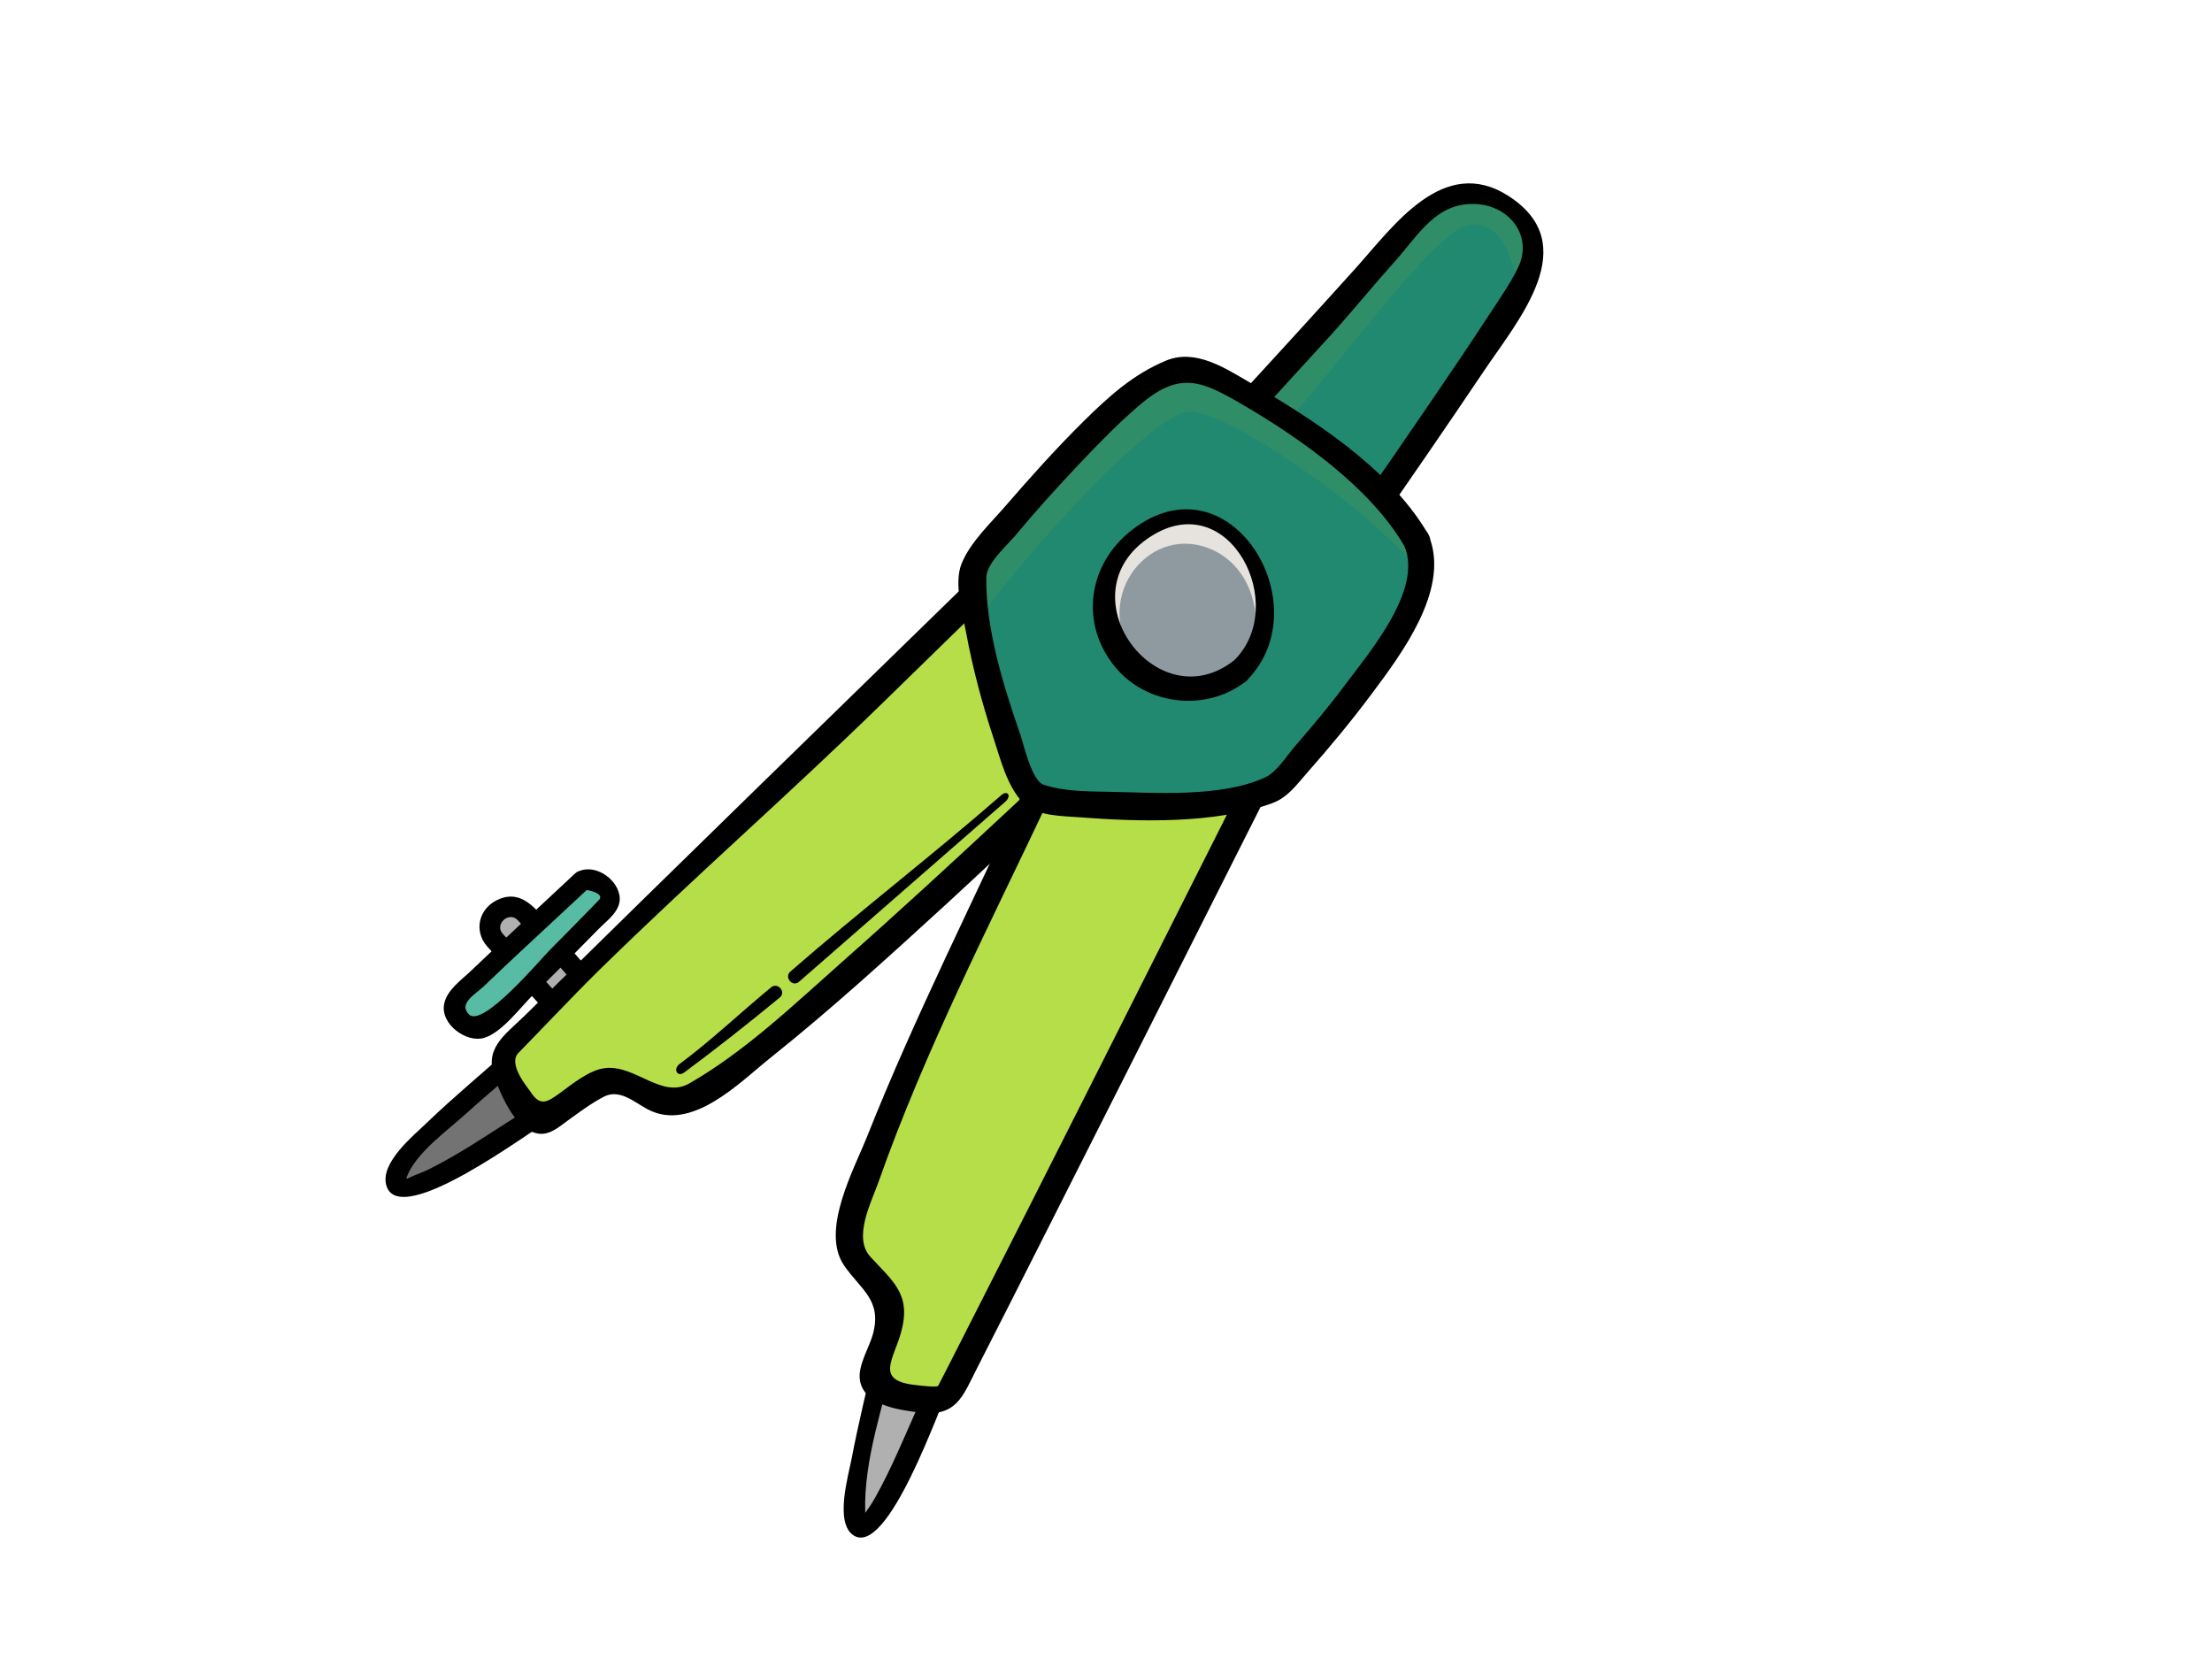 <?xml version="1.0" encoding="utf-8"?>
<!-- Generator: Adobe Illustrator 17.0.0, SVG Export Plug-In . SVG Version: 6.00 Build 0)  -->
<!DOCTYPE svg PUBLIC "-//W3C//DTD SVG 1.1//EN" "http://www.w3.org/Graphics/SVG/1.1/DTD/svg11.dtd">
<svg version="1.1" id="Layer_1" xmlns="http://www.w3.org/2000/svg" xmlns:xlink="http://www.w3.org/1999/xlink" x="0px" y="0px"
	 width="800px" height="600px" viewBox="0 0 800 600" enable-background="new 0 0 800 600" xml:space="preserve">
<g>
	<g>
		<g>
			<path fill="#B0B0B0" d="M204.213,368.119c-7.942-9.263-23.869-26.526-27.023-30.167c-3.156-3.64,6.249-14.28,11.53-8.846
				c5.282,5.432,24.793,27.668,24.793,27.668L204.213,368.119z"/>
			<g>
				<path fill="none" d="M204.213,368.119c-7.942-9.263-23.869-26.526-27.023-30.167c-3.156-3.64,6.249-14.28,11.53-8.846
					c5.282,5.432,24.793,27.668,24.793,27.668L204.213,368.119z"/>
				<path d="M206.978,365.77c-5.682-6.585-11.532-13.026-17.371-19.467c-2.603-2.877-5.215-5.742-7.81-8.625
					c-3.042-3.374,2.251-8.255,5.442-4.873c8.064,8.554,15.754,17.485,23.508,26.32c-0.068-1.479-0.138-2.954-0.205-4.43
					c-3.102,3.782-6.203,7.564-9.305,11.343c-2.97,3.625,2.996,7.761,5.945,4.163c3.102-3.78,6.204-7.562,9.303-11.344
					c1.01-1.233,0.807-3.274-0.205-4.428c-5.185-5.909-10.398-11.794-15.638-17.657c-5.364-5.996-10.796-15.366-19.958-11.663
					c-7.609,3.073-9.535,11.56-4.422,17.264c8.388,9.368,16.964,18.572,25.182,28.095
					C204.497,374.006,210.04,369.325,206.978,365.77z"/>
			</g>
		</g>
		<g>
			<path fill="#737373" d="M187.628,381.181c-10.587,9.743-49.853,41.201-43.986,47.321c5.871,6.119,40.032-19.351,54.202-27.083
				L187.628,381.181z"/>
			<g>
				<path fill="none" d="M187.628,381.181c-10.587,9.743-49.853,41.201-43.986,47.321c5.871,6.119,40.032-19.351,54.202-27.083
					L187.628,381.181z"/>
				<path d="M185.281,378.415c-10.194,9.263-20.862,17.968-30.79,27.536c-4.946,4.772-16.943,14.432-14.815,22.593
					c4.368,16.74,52.922-20.037,59.725-23.85c1.69-0.947,2.657-2.981,1.72-4.835c-3.406-6.746-6.811-13.494-10.215-20.238
					c-2.105-4.165-8.67-1.075-6.556,3.115c3.404,6.746,6.811,13.492,10.215,20.238c0.575-1.612,1.148-3.223,1.722-4.835
					c-8.819,4.943-17.175,10.698-25.756,16.032c-4.867,3.023-9.818,5.893-14.937,8.469c-1.754,0.883-3.564,1.623-5.394,2.333
					c-2.37,0.92-3.585,1.965-3.123,0.75c3.342-8.779,14.428-16.575,21.151-22.671c7.149-6.484,14.607-12.615,21.747-19.107
					C193.428,380.806,188.755,375.253,185.281,378.415z"/>
			</g>
		</g>
		<g>
			<path fill="#B0B0B0" d="M320.375,488.556c-3.142,14.038-15.819,62.397-9.165,63.954c6.652,1.552,21.859-38.719,29.096-53.151
				L320.375,488.556z"/>
			<g>
				<path fill="none" d="M320.375,488.556c-3.142,14.038-15.819,62.397-9.165,63.954c6.652,1.552,21.859-38.719,29.096-53.151
					L320.375,488.556z"/>
				<path d="M316.765,488.213c-2.996,13.138-6.272,26.197-8.788,39.441c-1.125,5.925-6.128,22.843,0.548,27.517
					c12.493,8.746,31.725-47.485,35.186-54.555c0.651-1.326-0.008-3.517-1.32-4.23c-6.644-3.602-13.287-7.203-19.931-10.806
					c-4.07-2.205-8.275,3.715-4.163,5.944c6.643,3.604,13.287,7.205,19.93,10.806c-0.437-1.409-0.882-2.819-1.321-4.23
					c-4.352,8.887-8.134,18.054-12.215,27.066c-2.576,5.702-5.286,11.338-8.361,16.788c-1.025,1.815-2.195,3.526-3.418,5.21
					c-1.989,2.732,0.095,2.379,0.008-0.213c-0.645-19.182,6.853-39.534,11.071-58.056
					C325.028,484.336,317.788,483.721,316.765,488.213z"/>
			</g>
		</g>
		<g>
			<path fill="#B5DE48" d="M363.427,204.346c0,0-177.737,173.331-180.672,176.757c-2.938,3.426,8.493,26.757,14.283,23.904
				c5.793-2.851,17.306-14.887,26.406-14.316c5.545,0.348,11.214,8.037,21.496,8.037c17.625-1.468,125.971-105.342,138.564-116.531
				L363.427,204.346z"/>
			<path fill="#B5DE48" d="M362.068,220.988l-2.875-0.073L362.068,220.988c0.472-0.522,0.959-1.026,1.428-1.55
				C363.027,219.962,362.539,220.465,362.068,220.988l5.688,0.142l-4.328-16.783c0,0-177.737,173.331-180.672,176.757
				c-1.066,1.242-0.227,5.107,1.531,9.388C235.147,341.298,307.571,281.332,362.068,220.988z"/>
			<g>
				<path fill="none" d="M363.427,204.346c0,0-177.737,173.331-180.672,176.757c-2.938,3.426,8.493,26.757,14.283,23.904
					c5.793-2.851,17.306-14.887,26.406-14.316c5.545,0.348,11.214,8.037,21.496,8.037c17.625-1.468,125.971-105.342,138.564-116.531
					L363.427,204.346z"/>
				<path d="M360.298,200.658c-56.861,55.453-113.801,110.827-170.408,166.54c-7.4,7.285-15.26,11.951-10.718,23.454
					c2.538,6.433,7.651,18.603,15.984,19.388c3.968,0.371,7.331-2.723,10.302-4.864c4.298-3.096,8.158-6.023,12.911-8.52
					c5.771-3.031,11.177,2.101,15.982,4.603c15.87,8.266,33.226-9.85,44.392-18.77c22.06-17.614,42.965-36.724,63.784-55.77
					c14.775-13.522,29.188-27.463,44.107-40.833c1.202-1.078,2.059-2.884,1.633-4.53c-6.692-25.95-13.381-51.9-20.076-77.852
					c-1.546-5.999-11.084-4.363-9.526,1.684c4.875,18.915,9.754,37.832,14.634,56.75c1.8,6.979,3.599,13.959,5.401,20.941
					c-0.788-3.056,2.506-5.15-0.456-2.44c-1.039,0.95-2.072,1.908-3.102,2.866c-3.507,3.251-7,6.516-10.496,9.778
					c-19.676,18.337-39.451,36.567-59.603,54.376c-17.485,15.455-35.393,32.73-55.766,44.388
					c-9.867,5.643-19.353-6.616-30.184-5.585c-5.877,0.562-12.127,5.821-16.681,9.122c-4.724,3.42-7.157,4.83-10.657-0.705
					c-0.707-1.12-8.298-9.845-4.228-13.913c4.066-4.068,20.271-21.18,28.853-29.593c35.874-35.172,67.352-62.313,103.305-97.402
					c15.622-15.249,31.245-30.494,46.874-45.735C370.996,203.709,364.781,196.288,360.298,200.658z"/>
			</g>
		</g>
		<g>
			<path fill="#B5DE48" d="M456.912,279.142c0,0-111.672,221.724-114.058,225.557c-2.38,3.833-28.07-0.035-27.098-6.416
				c0.974-6.379,8.977-20.981,5.69-29.489c-2.003-5.18-11.044-8.269-14.143-18.07c-3.915-17.251,62.459-151.873,69.332-167.255
				L456.912,279.142z"/>
			<path fill="#B5DE48" d="M376.635,283.471c-6.873,15.382-73.247,150.003-69.332,167.255c1.08,3.42,2.9,5.991,4.878,8.155
				c12.678-38.398,52.087-118.674,79.849-176.606L376.635,283.471z"/>
			<g>
				<path fill="none" d="M456.912,279.142c0,0-111.672,221.724-114.058,225.557c-2.38,3.833-28.07-0.035-27.098-6.416
					c0.974-6.379,8.977-20.981,5.69-29.489c-2.003-5.18-11.044-8.269-14.143-18.07c-3.915-17.251,62.459-151.873,69.332-167.255
					L456.912,279.142z"/>
				<path d="M452.376,277.463c-35.729,70.931-71.355,141.918-107.414,212.688c-1.801,3.533-4.076,8.033-5.669,11.046
					c-0.353,0.661-6.45-0.046-9.26-0.419c-13.366-1.782-6.813-9.275-4.147-18.916c3.768-13.641-2.708-18.221-11.085-27.305
					c-6.425-6.965,0.342-19.739,2.927-27.084c16.616-47.155,39.79-92.143,61.109-137.287c2.543-5.391,2.473-2.157-1.199-1.96
					c1.738-0.095,3.472-0.187,5.21-0.283c9.484-0.512,18.969-1.021,28.453-1.533c15.482-0.837,30.969-1.671,46.453-2.506
					c6.218-0.337,4.468-9.859-1.681-9.526c-26.758,1.441-53.518,2.885-80.276,4.328c-1.73,0.092-3.051,1.652-3.699,3.085
					c-19.483,43.109-41.005,85.235-58.501,129.243c-4.735,11.907-16.958,34.03-8.329,46.634c6.015,8.785,13.86,12.45,10.396,24.989
					c-1.336,4.837-5.493,11.274-4.67,16.47c1.441,9.094,13.755,10.702,21.159,11.689c13.755,1.833,15.922-5.625,21.17-15.905
					c8.87-17.375,17.66-34.789,26.461-52.2c22.481-44.456,44.906-88.941,67.324-133.427c4.783-9.487,9.564-18.977,14.345-28.467
					C464.26,275.241,455.146,271.958,452.376,277.463z"/>
			</g>
		</g>
		<g>
			<path fill="#218970" d="M446.942,151.669c0,0,54.422-59.262,65.305-72.161c19.753-19.751,52.678,1.33,38.296,24.592
				c-15.533,25.122-58.855,87.073-58.855,87.073L446.942,151.669z"/>
			<path fill="#2F8E68" d="M512.247,79.507c-10.884,12.9-65.305,72.161-65.305,72.161l11.038,9.743
				c27.754-30.766,62.152-80.298,74.532-80.298c12.383,0,14.904,14.964,16.896,24.8c0.389-0.616,0.775-1.236,1.136-1.814
				C564.925,80.837,532.001,59.756,512.247,79.507z"/>
			<g>
				<path fill="none" d="M446.942,151.669c0,0,54.422-59.262,65.305-72.161c19.753-19.751,52.678,1.33,38.296,24.592
					c-15.533,25.122-58.855,87.073-58.855,87.073L446.942,151.669z"/>
				<path d="M450.073,155.357c10.337-11.262,20.653-22.544,30.942-33.846c7.167-7.87,16.345-19.072,23.462-26.984
					c8.425-9.359,14.723-21.161,28.798-20.757c11.748,0.337,20.107,10.08,16.665,20.757c-1.629,5.061-8.345,14.675-11.251,19.132
					c-6.816,10.456-13.83,20.782-20.852,31.102c-9.945,14.61-19.988,29.15-30.113,43.635c2.248-0.397,4.494-0.791,6.738-1.187
					c-14.913-13.169-29.83-26.339-44.746-39.507c-4.675-4.128-10.176,3.842-5.548,7.924c14.915,13.17,29.83,26.339,44.747,39.507
					c1.981,1.749,5.353,0.791,6.736-1.187c13.836-19.794,27.525-39.692,41.003-59.733c12.633-18.777,36.206-45.835,8.876-63.359
					c-23.558-15.107-41.678,11.104-55.264,26.172c-15.391,17.067-30.91,34.022-46.454,50.949
					C439.654,152.506,445.851,159.951,450.073,155.357z"/>
			</g>
		</g>
		<g>
			<path fill="#218970" d="M512.279,195.41c-9.732-18.562-48.356-45.176-65.741-54.626c-14.615-7.947-18.008-10.698-34.937,0.594
				c-14.626,9.759-54.333,55.068-58.971,63.347c-4.638,8.274,12.968,75.739,21.156,82.563c8.187,6.822,82.241,4.303,88.884-3.649
				C469.315,275.687,524.146,218.052,512.279,195.41z"/>
			<path fill="#2F8E68" d="M429.665,148.873c12.04-1.033,59.716,30.07,84.018,57.46c0.554-4.139,0.203-7.86-1.404-10.924
				c-9.732-18.562-48.356-45.176-65.741-54.626c-14.615-7.947-18.008-10.698-34.937,0.594
				c-14.626,9.759-54.333,55.068-58.971,63.347c-1.364,2.432-0.794,9.993,0.88,19.609
				C377.323,192.242,417.626,149.905,429.665,148.873z"/>
			<g>
				<path fill="none" d="M512.279,195.41c-9.732-18.562-48.356-45.176-65.741-54.626c-14.615-7.947-18.008-10.698-34.937,0.594
					c-14.626,9.759-54.333,55.068-58.971,63.347c-4.638,8.274,12.968,75.739,21.156,82.563c8.187,6.822,82.241,4.303,88.884-3.649
					C469.315,275.687,524.146,218.052,512.279,195.41z"/>
				<path d="M517.281,195.175c-0.067-0.588-0.261-1.206-0.632-1.841c-0.211-0.494-0.481-0.886-0.776-1.239
					c-14.159-23.316-41.081-40.501-64.062-53.882c-8.811-5.132-19.486-12.159-30.035-7.816
					c-11.864,4.884-20.871,13.069-29.871,21.96c-9.926,9.807-19.264,20.25-28.394,30.796c-5.332,6.155-12.715,13.072-15.778,20.803
					c-2.831,7.149,0.419,18.106,1.739,25.176c2.371,12.71,5.741,25.357,9.791,37.634c2.543,7.715,4.945,17.652,10.833,23.653
					c4.697,4.786,14.253,4.689,20.349,5.162c21.544,1.679,48.98,2.424,69.583-5.062c5.78-2.101,8.941-6.768,12.906-11.254
					c8.16-9.229,16.005-18.718,23.367-28.595C506.761,236.641,523.736,214.045,517.281,195.175z M486.271,247.945
					c-5.679,7.618-11.815,14.899-18.032,22.08c-3.01,3.482-6.479,9.205-10.755,11.166c-16.001,7.348-39.929,5.448-56.965,5.161
					c-7.532-0.129-15.8-0.167-23.03-2.522c-4.352-1.417-7.216-14.505-8.49-18.192c-6.031-17.46-12.555-38.159-12.288-56.825
					c0.073-5.158,7.42-11.432,10.461-15.096c7.474-8.995,15.346-17.66,23.373-26.161c6.601-6.992,15.009-15.593,22.415-21.734
					c13.948-11.567,21.777-8.021,36.143,0.348c20.862,12.146,46.418,30.04,58.805,51.316
					C514.722,213.311,494.948,236.305,486.271,247.945z"/>
			</g>
		</g>
		<g>
			<path fill="#8F9AA0" d="M448.321,243.613c1.456-1.28,2.818-2.767,4.053-4.466c11.24-15.46,2.897-49.115-19.073-50.772
				c-19.553-1.476-37.162,14.883-34.446,35.026C401.933,246.253,431.59,258.32,448.321,243.613z"/>
			<path fill="#E6E2DE" d="M433.301,188.375c-19.553-1.476-37.162,14.883-34.446,35.026c0.138,1.033,0.391,2.019,0.635,3.005
				c3.053,3.053,6.104,6.106,9.154,9.157c-12.9-22.576,9.676-48.375,32.251-35.474c11.959,7.175,15.036,21.448,13.201,36.238
				C462.61,219.944,454.018,189.936,433.301,188.375z"/>
			<g>
				<path fill="none" d="M448.321,243.613c1.456-1.28,2.818-2.767,4.053-4.466c11.24-15.46,2.897-49.115-19.073-50.772
					c-19.553-1.476-37.162,14.883-34.446,35.026C401.933,246.253,431.59,258.32,448.321,243.613z"/>
				<path d="M409.6,191.499c-16.224,12.401-19.35,34.258-6.018,50.049c11.409,13.516,32.229,15.784,46.172,5.483
					c0.31-0.159,0.618-0.357,0.915-0.651c0.319-0.256,0.556-0.534,0.755-0.821C477.387,218.311,444.693,164.674,409.6,191.499z
					 M416.246,193.979c28.469-18.216,50.201,25.047,30.14,44.794C418.368,261.053,384.153,214.515,416.246,193.979z"/>
			</g>
		</g>
		<g>
			<path fill="#57BCA3" d="M210.336,318.654c-4.082,3.86-44.329,40.87-45.874,43.579c-1.547,2.711,4.552,12.766,10.013,9.553
				c8.407-6.389,43.576-42.466,45.844-44.96C222.589,324.329,214.418,314.797,210.336,318.654z"/>
			<g>
				<path fill="none" d="M210.336,318.654c-4.082,3.86-44.329,40.87-45.874,43.579c-1.547,2.711,4.552,12.766,10.013,9.553
					c8.407-6.389,43.576-42.466,45.844-44.96C222.589,324.329,214.418,314.797,210.336,318.654z"/>
				<path d="M207.99,315.888c-12.515,11.759-25.219,23.319-37.618,35.197c-3.58,3.424-8.839,7.006-9.761,12.126
					c-1.314,7.307,8.161,14.062,14.491,12.148c6.555-1.981,13.287-11.278,18.001-15.884c7.863-7.683,15.589-15.506,23.275-23.367
					c3.432-3.512,8.655-6.959,7.64-12.396c-1.195-6.408-9.422-11.524-15.238-8.336c-4.082,2.238-1.002,8.811,3.113,6.557
					c0.426-0.235,6.989,1.188,4.749,3.526c-1.237,1.293-2.487,2.575-3.736,3.858c-4.562,4.687-9.163,9.341-13.778,13.981
					c-3.841,3.858-24.539,28.572-29.524,23.586c-3.98-3.984,2.43-7.351,5.458-10.267c4.821-4.646,9.716-9.217,14.605-13.792
					c7.647-7.16,15.377-14.229,23.016-21.403C216.078,318.233,211.411,312.673,207.99,315.888z"/>
			</g>
		</g>
	</g>
	<g>
		<path fill="none" d="M246.31,386.427c11.775-8.681,22.856-18.232,34.144-27.506"/>
		<path d="M278.89,357.077c-11.284,9.292-21.367,18.986-33.102,27.713c-2.503,1.863-0.813,4.938,1.682,3.085
			c11.735-8.73,23.267-17.814,34.549-27.109C284.425,358.783,281.299,355.091,278.89,357.077z"/>
	</g>
	<g>
		<line fill="none" x1="287.408" y1="353.231" x2="362.023" y2="288.101"/>
		<path d="M288.974,355.074c24.871-21.709,49.741-43.417,74.615-65.127c2.344-2.047,0.864-4.392-1.493-2.335
			c-24.871,21.708-51.38,42.066-76.252,63.774C283.496,353.433,286.617,357.132,288.974,355.074L288.974,355.074z"/>
	</g>
</g>
</svg>
